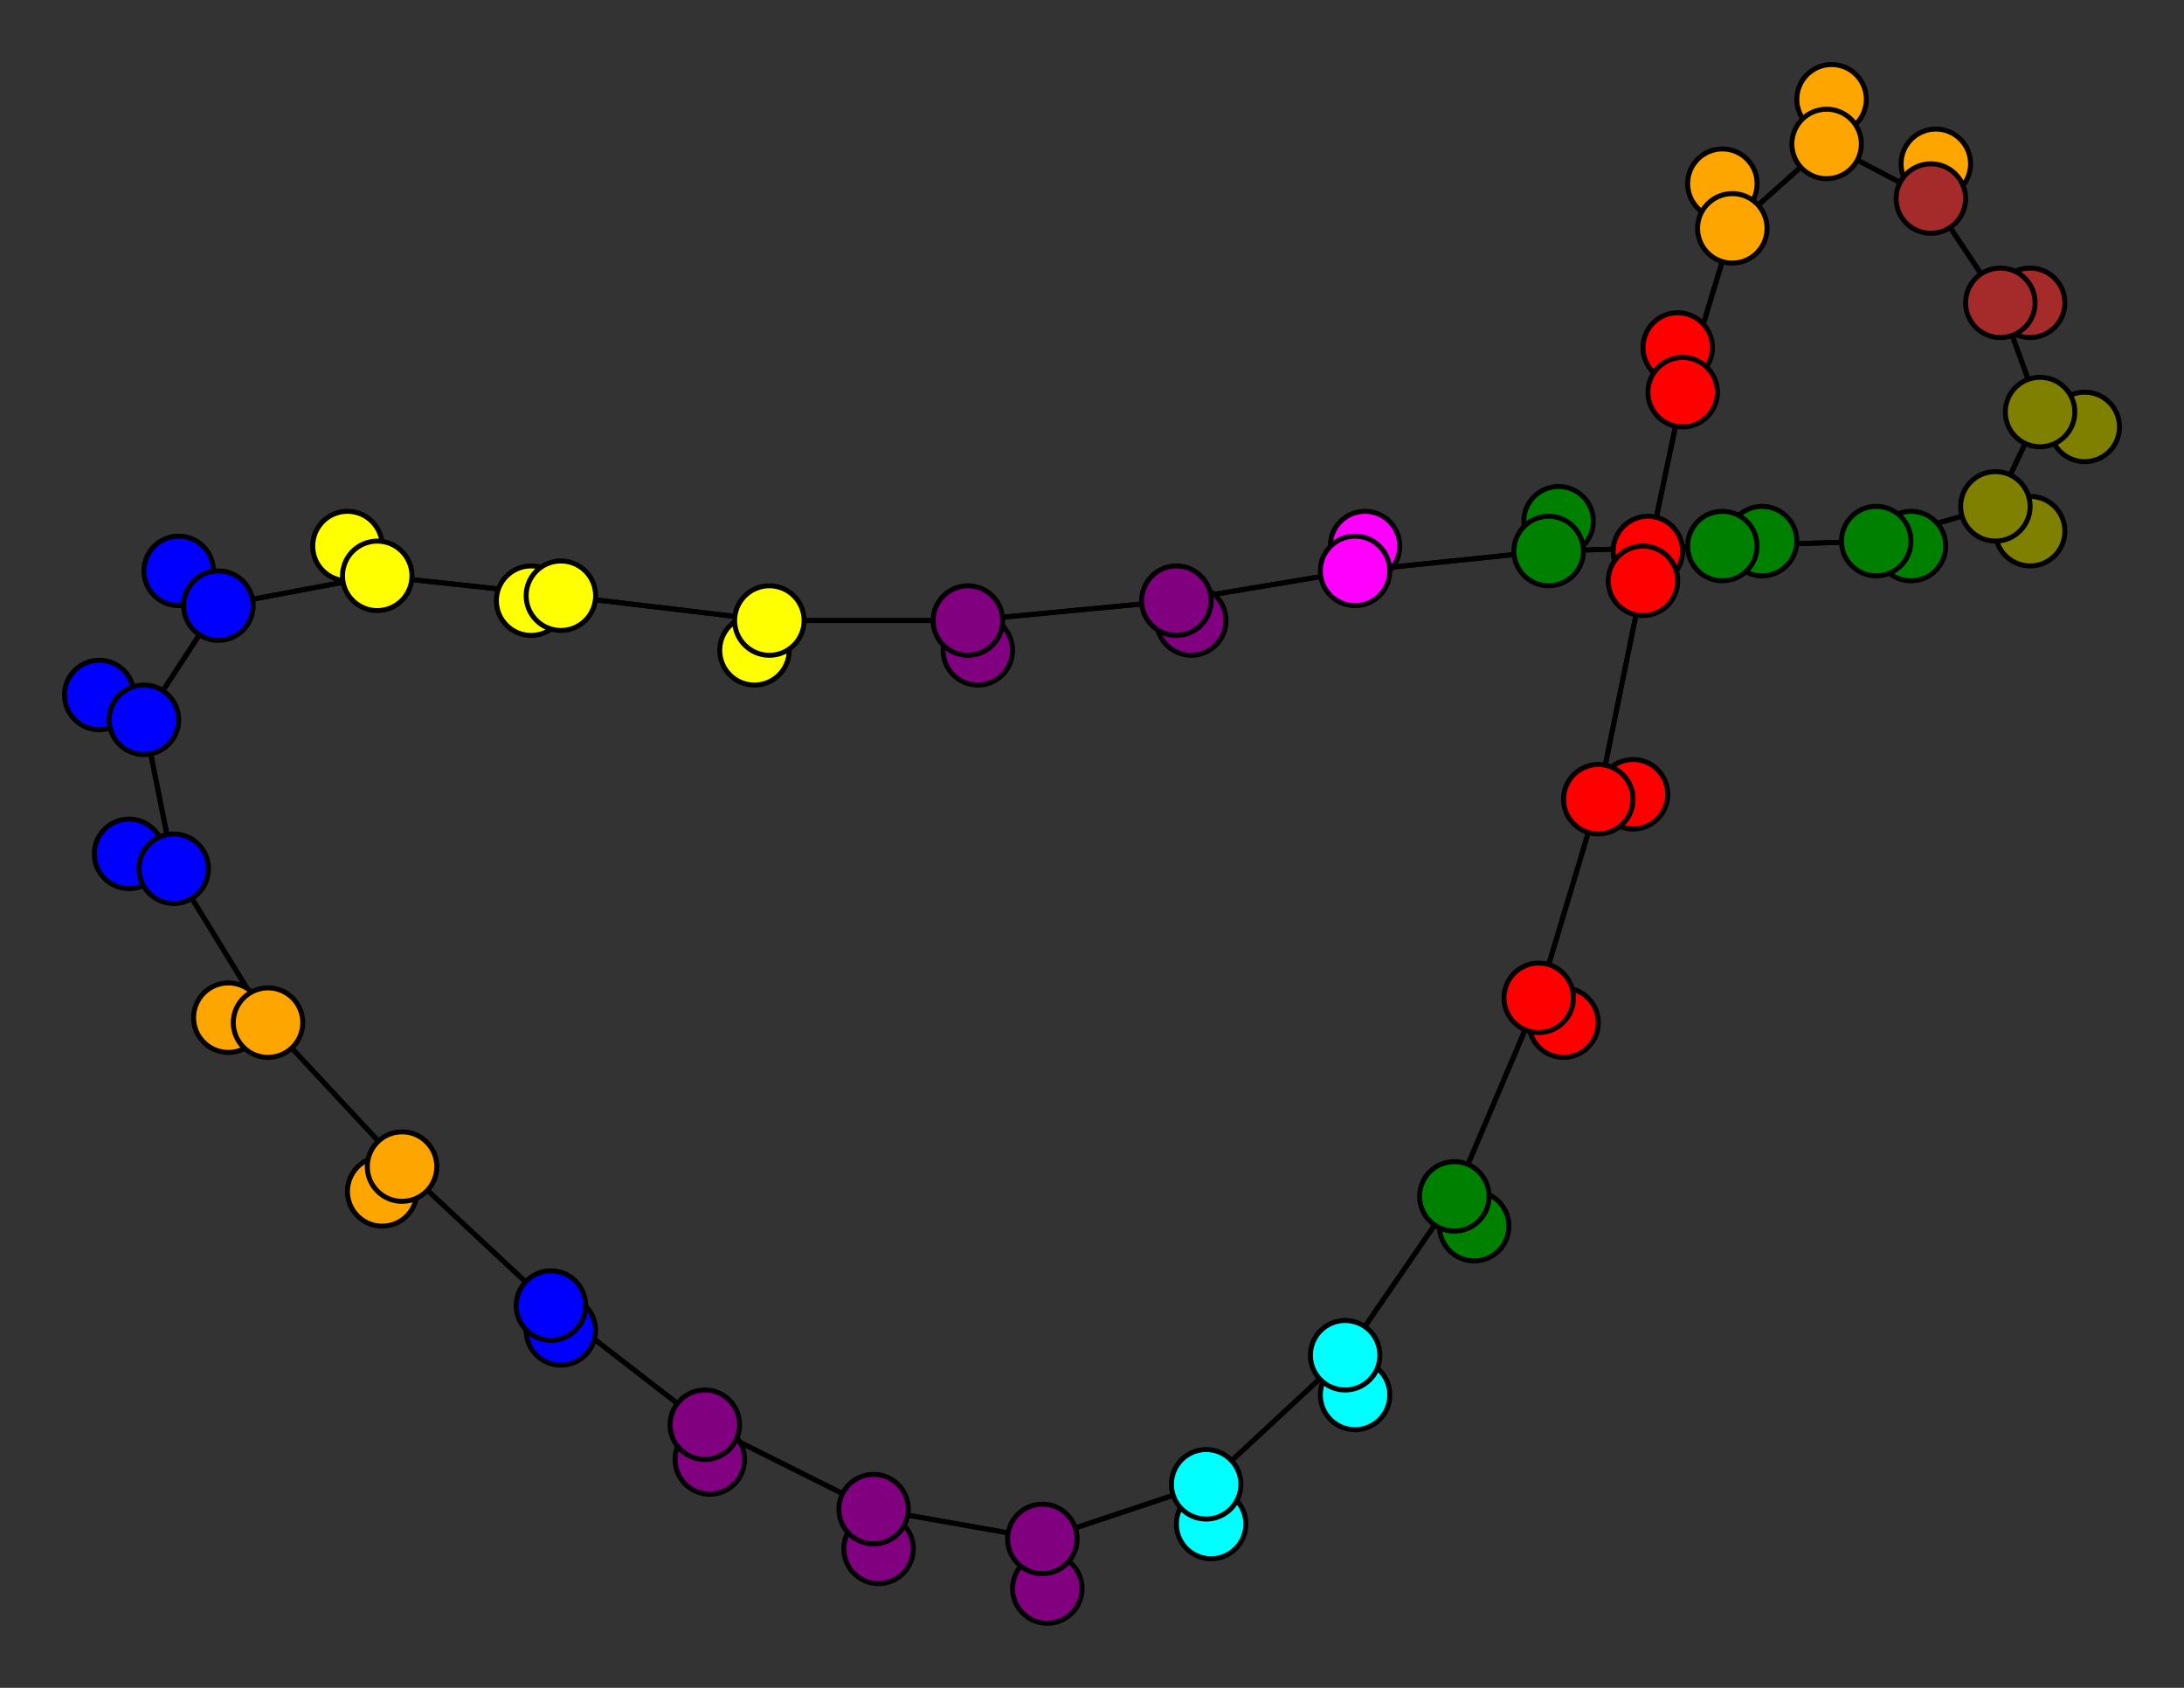 <svg width="440" height="340" xmlns="http://www.w3.org/2000/svg">
<rect width="100%" height="100%" fill="#333333" stroke="none"/>
<path stroke-width="1" stroke="black" d="M 329 160 322 161"/>
<path stroke-width="1" stroke="black" d="M 243 299 210 310"/>
<path stroke-width="1" stroke="black" d="M 243 299 271 273"/>
<path stroke-width="1" stroke="black" d="M 244 307 243 299"/>
<path stroke-width="1" stroke="black" d="M 142 287 143 294"/>
<path stroke-width="1" stroke="black" d="M 142 287 176 304"/>
<path stroke-width="1" stroke="black" d="M 142 287 111 263"/>
<path stroke-width="1" stroke="black" d="M 143 294 142 287"/>
<path stroke-width="1" stroke="black" d="M 237 121 273 115"/>
<path stroke-width="1" stroke="black" d="M 237 121 240 125"/>
<path stroke-width="1" stroke="black" d="M 237 121 195 125"/>
<path stroke-width="1" stroke="black" d="M 240 125 237 121"/>
<path stroke-width="1" stroke="black" d="M 195 125 237 121"/>
<path stroke-width="1" stroke="black" d="M 195 125 197 131"/>
<path stroke-width="1" stroke="black" d="M 195 125 155 125"/>
<path stroke-width="1" stroke="black" d="M 197 131 195 125"/>
<path stroke-width="1" stroke="black" d="M 44 122 36 115"/>
<path stroke-width="1" stroke="black" d="M 44 122 29 145"/>
<path stroke-width="1" stroke="black" d="M 44 122 76 116"/>
<path stroke-width="1" stroke="black" d="M 36 115 44 122"/>
<path stroke-width="1" stroke="black" d="M 411 83 402 102"/>
<path stroke-width="1" stroke="black" d="M 411 83 420 86"/>
<path stroke-width="1" stroke="black" d="M 411 83 403 61"/>
<path stroke-width="1" stroke="black" d="M 420 86 411 83"/>
<path stroke-width="1" stroke="black" d="M 403 61 389 40"/>
<path stroke-width="1" stroke="black" d="M 403 61 411 83"/>
<path stroke-width="1" stroke="black" d="M 403 61 409 61"/>
<path stroke-width="1" stroke="black" d="M 409 61 403 61"/>
<path stroke-width="1" stroke="black" d="M 243 299 244 307"/>
<path stroke-width="1" stroke="black" d="M 210 310 243 299"/>
<path stroke-width="1" stroke="black" d="M 314 105 312 111"/>
<path stroke-width="1" stroke="black" d="M 312 111 314 105"/>
<path stroke-width="1" stroke="black" d="M 349 46 368 29"/>
<path stroke-width="1" stroke="black" d="M 347 37 349 46"/>
<path stroke-width="1" stroke="black" d="M 339 79 349 46"/>
<path stroke-width="1" stroke="black" d="M 339 79 338 70"/>
<path stroke-width="1" stroke="black" d="M 339 79 331 117"/>
<path stroke-width="1" stroke="black" d="M 338 70 339 79"/>
<path stroke-width="1" stroke="black" d="M 402 102 409 107"/>
<path stroke-width="1" stroke="black" d="M 402 102 411 83"/>
<path stroke-width="1" stroke="black" d="M 402 102 378 109"/>
<path stroke-width="1" stroke="black" d="M 409 107 402 102"/>
<path stroke-width="1" stroke="black" d="M 331 117 339 79"/>
<path stroke-width="1" stroke="black" d="M 331 117 332 111"/>
<path stroke-width="1" stroke="black" d="M 331 117 322 161"/>
<path stroke-width="1" stroke="black" d="M 332 111 331 117"/>
<path stroke-width="1" stroke="black" d="M 273 115 275 110"/>
<path stroke-width="1" stroke="black" d="M 273 115 312 111"/>
<path stroke-width="1" stroke="black" d="M 273 115 237 121"/>
<path stroke-width="1" stroke="black" d="M 275 110 273 115"/>
<path stroke-width="1" stroke="black" d="M 389 40 390 33"/>
<path stroke-width="1" stroke="black" d="M 389 40 368 29"/>
<path stroke-width="1" stroke="black" d="M 389 40 403 61"/>
<path stroke-width="1" stroke="black" d="M 390 33 389 40"/>
<path stroke-width="1" stroke="black" d="M 368 29 349 46"/>
<path stroke-width="1" stroke="black" d="M 368 29 389 40"/>
<path stroke-width="1" stroke="black" d="M 368 29 369 20"/>
<path stroke-width="1" stroke="black" d="M 369 20 368 29"/>
<path stroke-width="1" stroke="black" d="M 312 111 273 115"/>
<path stroke-width="1" stroke="black" d="M 312 111 347 110"/>
<path stroke-width="1" stroke="black" d="M 210 310 211 320"/>
<path stroke-width="1" stroke="black" d="M 210 310 176 304"/>
<path stroke-width="1" stroke="black" d="M 211 320 210 310"/>
<path stroke-width="1" stroke="black" d="M 76 116 44 122"/>
<path stroke-width="1" stroke="black" d="M 76 116 70 110"/>
<path stroke-width="1" stroke="black" d="M 76 116 113 120"/>
<path stroke-width="1" stroke="black" d="M 70 110 76 116"/>
<path stroke-width="1" stroke="black" d="M 271 273 243 299"/>
<path stroke-width="1" stroke="black" d="M 271 273 273 281"/>
<path stroke-width="1" stroke="black" d="M 271 273 293 241"/>
<path stroke-width="1" stroke="black" d="M 273 281 271 273"/>
<path stroke-width="1" stroke="black" d="M 293 241 271 273"/>
<path stroke-width="1" stroke="black" d="M 293 241 297 247"/>
<path stroke-width="1" stroke="black" d="M 293 241 310 201"/>
<path stroke-width="1" stroke="black" d="M 297 247 293 241"/>
<path stroke-width="1" stroke="black" d="M 113 120 76 116"/>
<path stroke-width="1" stroke="black" d="M 113 120 107 121"/>
<path stroke-width="1" stroke="black" d="M 113 120 155 125"/>
<path stroke-width="1" stroke="black" d="M 107 121 113 120"/>
<path stroke-width="1" stroke="black" d="M 155 125 195 125"/>
<path stroke-width="1" stroke="black" d="M 155 125 113 120"/>
<path stroke-width="1" stroke="black" d="M 155 125 152 131"/>
<path stroke-width="1" stroke="black" d="M 152 131 155 125"/>
<path stroke-width="1" stroke="black" d="M 310 201 293 241"/>
<path stroke-width="1" stroke="black" d="M 310 201 315 206"/>
<path stroke-width="1" stroke="black" d="M 310 201 322 161"/>
<path stroke-width="1" stroke="black" d="M 315 206 310 201"/>
<path stroke-width="1" stroke="black" d="M 322 161 331 117"/>
<path stroke-width="1" stroke="black" d="M 322 161 310 201"/>
<path stroke-width="1" stroke="black" d="M 322 161 329 160"/>
<path stroke-width="1" stroke="black" d="M 46 205 54 206"/>
<path stroke-width="1" stroke="black" d="M 54 206 46 205"/>
<path stroke-width="1" stroke="black" d="M 54 206 35 175"/>
<path stroke-width="1" stroke="black" d="M 54 206 81 235"/>
<path stroke-width="1" stroke="black" d="M 176 304 142 287"/>
<path stroke-width="1" stroke="black" d="M 176 304 210 310"/>
<path stroke-width="1" stroke="black" d="M 176 304 177 312"/>
<path stroke-width="1" stroke="black" d="M 177 312 176 304"/>
<path stroke-width="1" stroke="black" d="M 347 110 312 111"/>
<path stroke-width="1" stroke="black" d="M 347 110 355 109"/>
<path stroke-width="1" stroke="black" d="M 347 110 378 109"/>
<path stroke-width="1" stroke="black" d="M 355 109 347 110"/>
<path stroke-width="1" stroke="black" d="M 378 109 402 102"/>
<path stroke-width="1" stroke="black" d="M 378 109 347 110"/>
<path stroke-width="1" stroke="black" d="M 378 109 385 110"/>
<path stroke-width="1" stroke="black" d="M 385 110 378 109"/>
<path stroke-width="1" stroke="black" d="M 111 263 142 287"/>
<path stroke-width="1" stroke="black" d="M 349 46 339 79"/>
<path stroke-width="1" stroke="black" d="M 111 263 113 268"/>
<path stroke-width="1" stroke="black" d="M 113 268 111 263"/>
<path stroke-width="1" stroke="black" d="M 81 235 111 263"/>
<path stroke-width="1" stroke="black" d="M 81 235 77 240"/>
<path stroke-width="1" stroke="black" d="M 81 235 54 206"/>
<path stroke-width="1" stroke="black" d="M 77 240 81 235"/>
<path stroke-width="1" stroke="black" d="M 29 145 44 122"/>
<path stroke-width="1" stroke="black" d="M 29 145 20 140"/>
<path stroke-width="1" stroke="black" d="M 29 145 35 175"/>
<path stroke-width="1" stroke="black" d="M 20 140 29 145"/>
<path stroke-width="1" stroke="black" d="M 35 175 29 145"/>
<path stroke-width="1" stroke="black" d="M 35 175 26 172"/>
<path stroke-width="1" stroke="black" d="M 35 175 54 206"/>
<path stroke-width="1" stroke="black" d="M 26 172 35 175"/>
<path stroke-width="1" stroke="black" d="M 111 263 81 235"/>
<path stroke-width="1" stroke="black" d="M 349 46 347 37"/>
<circle cx="329" cy="160" r="7.0" style="fill:red;stroke:black;stroke-width:1.0"/>
<circle cx="322" cy="161" r="7.0" style="fill:red;stroke:black;stroke-width:1.0"/>
<circle cx="315" cy="206" r="7.0" style="fill:red;stroke:black;stroke-width:1.0"/>
<circle cx="310" cy="201" r="7.0" style="fill:red;stroke:black;stroke-width:1.0"/>
<circle cx="152" cy="131" r="7.0" style="fill:yellow;stroke:black;stroke-width:1.0"/>
<circle cx="155" cy="125" r="7.0" style="fill:yellow;stroke:black;stroke-width:1.0"/>
<circle cx="107" cy="121" r="7.0" style="fill:yellow;stroke:black;stroke-width:1.0"/>
<circle cx="113" cy="120" r="7.0" style="fill:yellow;stroke:black;stroke-width:1.0"/>
<circle cx="297" cy="247" r="7.0" style="fill:green;stroke:black;stroke-width:1.0"/>
<circle cx="293" cy="241" r="7.0" style="fill:green;stroke:black;stroke-width:1.0"/>
<circle cx="273" cy="281" r="7.0" style="fill:aqua;stroke:black;stroke-width:1.0"/>
<circle cx="271" cy="273" r="7.0" style="fill:aqua;stroke:black;stroke-width:1.0"/>
<circle cx="70" cy="110" r="7.0" style="fill:yellow;stroke:black;stroke-width:1.0"/>
<circle cx="76" cy="116" r="7.0" style="fill:yellow;stroke:black;stroke-width:1.0"/>
<circle cx="46" cy="205" r="7.0" style="fill:orange;stroke:black;stroke-width:1.0"/>
<circle cx="54" cy="206" r="7.0" style="fill:orange;stroke:black;stroke-width:1.0"/>
<circle cx="26" cy="172" r="7.0" style="fill:blue;stroke:black;stroke-width:1.0"/>
<circle cx="35" cy="175" r="7.0" style="fill:blue;stroke:black;stroke-width:1.0"/>
<circle cx="20" cy="140" r="7.0" style="fill:blue;stroke:black;stroke-width:1.0"/>
<circle cx="29" cy="145" r="7.0" style="fill:blue;stroke:black;stroke-width:1.0"/>
<circle cx="77" cy="240" r="7.0" style="fill:orange;stroke:black;stroke-width:1.0"/>
<circle cx="81" cy="235" r="7.0" style="fill:orange;stroke:black;stroke-width:1.0"/>
<circle cx="113" cy="268" r="7.0" style="fill:blue;stroke:black;stroke-width:1.0"/>
<circle cx="111" cy="263" r="7.0" style="fill:blue;stroke:black;stroke-width:1.0"/>
<circle cx="385" cy="110" r="7.0" style="fill:green;stroke:black;stroke-width:1.0"/>
<circle cx="378" cy="109" r="7.0" style="fill:green;stroke:black;stroke-width:1.0"/>
<circle cx="355" cy="109" r="7.0" style="fill:green;stroke:black;stroke-width:1.0"/>
<circle cx="347" cy="110" r="7.0" style="fill:green;stroke:black;stroke-width:1.0"/>
<circle cx="177" cy="312" r="7.0" style="fill:purple;stroke:black;stroke-width:1.0"/>
<circle cx="176" cy="304" r="7.0" style="fill:purple;stroke:black;stroke-width:1.0"/>
<circle cx="211" cy="320" r="7.0" style="fill:purple;stroke:black;stroke-width:1.0"/>
<circle cx="210" cy="310" r="7.0" style="fill:purple;stroke:black;stroke-width:1.0"/>
<circle cx="409" cy="61" r="7.0" style="fill:brown;stroke:black;stroke-width:1.0"/>
<circle cx="403" cy="61" r="7.0" style="fill:brown;stroke:black;stroke-width:1.0"/>
<circle cx="420" cy="86" r="7.0" style="fill:olive;stroke:black;stroke-width:1.0"/>
<circle cx="411" cy="83" r="7.0" style="fill:olive;stroke:black;stroke-width:1.0"/>
<circle cx="36" cy="115" r="7.0" style="fill:blue;stroke:black;stroke-width:1.0"/>
<circle cx="44" cy="122" r="7.0" style="fill:blue;stroke:black;stroke-width:1.0"/>
<circle cx="197" cy="131" r="7.0" style="fill:purple;stroke:black;stroke-width:1.0"/>
<circle cx="195" cy="125" r="7.0" style="fill:purple;stroke:black;stroke-width:1.0"/>
<circle cx="240" cy="125" r="7.0" style="fill:purple;stroke:black;stroke-width:1.0"/>
<circle cx="237" cy="121" r="7.0" style="fill:purple;stroke:black;stroke-width:1.0"/>
<circle cx="143" cy="294" r="7.0" style="fill:purple;stroke:black;stroke-width:1.0"/>
<circle cx="142" cy="287" r="7.0" style="fill:purple;stroke:black;stroke-width:1.0"/>
<circle cx="244" cy="307" r="7.0" style="fill:aqua;stroke:black;stroke-width:1.0"/>
<circle cx="243" cy="299" r="7.0" style="fill:aqua;stroke:black;stroke-width:1.0"/>
<circle cx="314" cy="105" r="7.0" style="fill:green;stroke:black;stroke-width:1.0"/>
<circle cx="312" cy="111" r="7.0" style="fill:green;stroke:black;stroke-width:1.0"/>
<circle cx="369" cy="20" r="7.0" style="fill:orange;stroke:black;stroke-width:1.0"/>
<circle cx="368" cy="29" r="7.0" style="fill:orange;stroke:black;stroke-width:1.0"/>
<circle cx="390" cy="33" r="7.0" style="fill:orange;stroke:black;stroke-width:1.0"/>
<circle cx="389" cy="40" r="7.0" style="fill:brown;stroke:black;stroke-width:1.0"/>
<circle cx="275" cy="110" r="7.0" style="fill:fuchsia;stroke:black;stroke-width:1.0"/>
<circle cx="273" cy="115" r="7.0" style="fill:fuchsia;stroke:black;stroke-width:1.0"/>
<circle cx="332" cy="111" r="7.0" style="fill:red;stroke:black;stroke-width:1.0"/>
<circle cx="331" cy="117" r="7.0" style="fill:red;stroke:black;stroke-width:1.0"/>
<circle cx="409" cy="107" r="7.0" style="fill:olive;stroke:black;stroke-width:1.0"/>
<circle cx="402" cy="102" r="7.0" style="fill:olive;stroke:black;stroke-width:1.0"/>
<circle cx="338" cy="70" r="7.0" style="fill:red;stroke:black;stroke-width:1.0"/>
<circle cx="339" cy="79" r="7.0" style="fill:red;stroke:black;stroke-width:1.0"/>
<circle cx="347" cy="37" r="7.0" style="fill:orange;stroke:black;stroke-width:1.0"/>
<circle cx="349" cy="46" r="7.0" style="fill:orange;stroke:black;stroke-width:1.0"/>
</svg>
